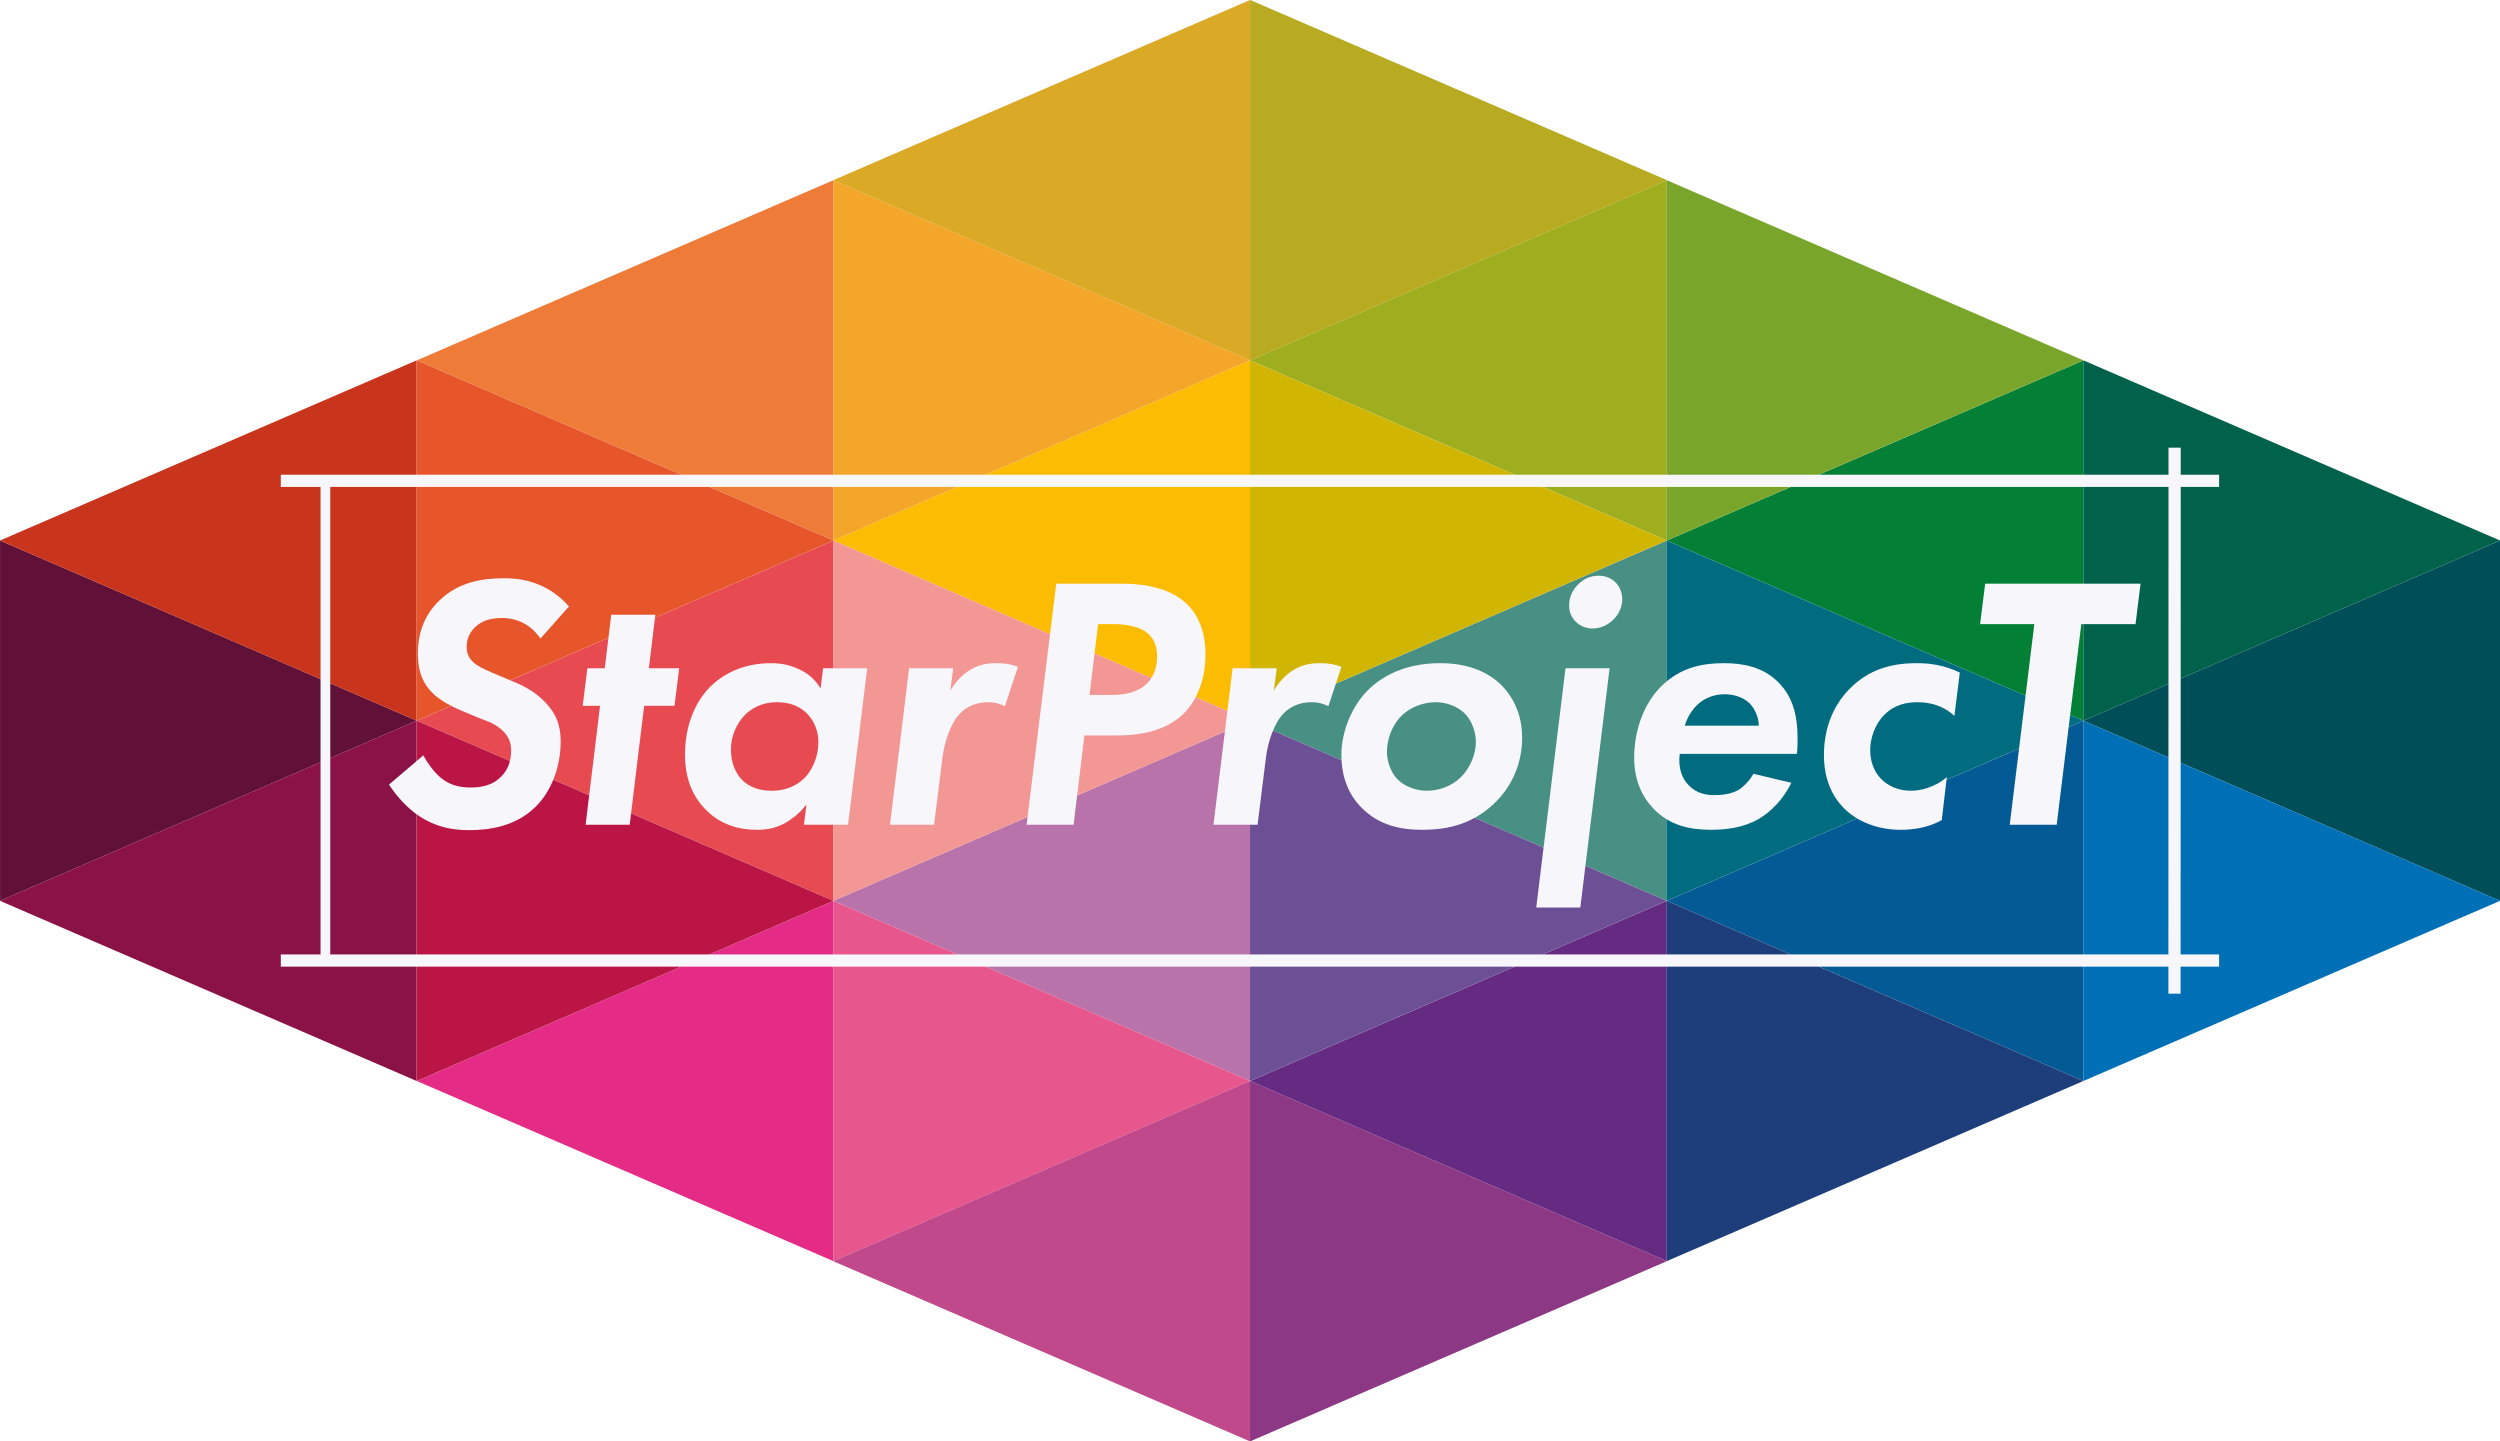 <?xml version="1.0" encoding="UTF-8"?>
<svg id="Camada_2" data-name="Camada 2" xmlns="http://www.w3.org/2000/svg" viewBox="0 0 1023.82 590.27">
  <defs>
    <style>
      .cls-1 {
        fill: #1d3e7b;
      }

      .cls-1, .cls-2, .cls-3, .cls-4, .cls-5, .cls-6, .cls-7, .cls-8, .cls-9, .cls-10, .cls-11, .cls-12, .cls-13, .cls-14, .cls-15, .cls-16, .cls-17, .cls-18, .cls-19, .cls-20, .cls-21, .cls-22, .cls-23, .cls-24, .cls-25, .cls-26, .cls-27, .cls-28, .cls-29, .cls-30, .cls-31 {
        stroke-width: 0px;
      }

      .cls-2 {
        fill: #ef7b38;
      }

      .cls-3 {
        fill: #6d4f95;
      }

      .cls-4 {
        fill: #f39795;
      }

      .cls-5, .cls-18 {
        fill: #f4a62a;
      }

      .cls-6, .cls-31 {
        fill: #9fae1e;
      }

      .cls-7 {
        fill: #8a1246;
      }

      .cls-8 {
        fill: #e42b86;
      }

      .cls-9 {
        fill: #00624b;
      }

      .cls-10, .cls-18, .cls-23, .cls-31 {
        opacity: .3;
      }

      .cls-10, .cls-30 {
        fill: #e7578e;
      }

      .cls-11 {
        fill: #ba1545;
      }

      .cls-12 {
        fill: #c9341c;
      }

      .cls-13 {
        fill: #611037;
      }

      .cls-14 {
        fill: #016c80;
      }

      .cls-15 {
        fill: #004f58;
      }

      .cls-16 {
        fill: #d0b502;
      }

      .cls-17 {
        fill: #489084;
      }

      .cls-19 {
        fill: #035a94;
      }

      .cls-20 {
        fill: #fbbc01;
      }

      .cls-21 {
        fill: #e7552a;
      }

      .cls-32 {
        stroke-linecap: square;
        stroke-width: 5px;
      }

      .cls-32, .cls-33 {
        fill: none;
        stroke: #f6f6fb;
        stroke-miterlimit: 10;
      }

      .cls-22 {
        fill: #f6f6fb;
      }

      .cls-33 {
        stroke-width: 3.99px;
      }

      .cls-23, .cls-27 {
        fill: #652b82;
      }

      .cls-24 {
        fill: #038036;
      }

      .cls-25 {
        fill: #0070b6;
      }

      .cls-26 {
        fill: #7aa52b;
      }

      .cls-28 {
        fill: #b873aa;
      }

      .cls-29 {
        fill: #e84a51;
      }
    </style>
  </defs>
  <g id="Icon_2" data-name="Icon 2">
    <g>
      <g>
        <polygon class="cls-13" points="170.66 295.14 .02 221.35 .02 368.92 170.66 295.14"/>
        <polygon class="cls-15" points="853.19 295.14 1023.82 368.92 1023.82 221.35 853.19 295.14"/>
        <polygon class="cls-24" points="682.58 221.35 853.21 295.14 853.21 147.57 682.58 221.35"/>
        <polygon class="cls-19" points="682.58 368.92 853.21 442.7 853.21 295.14 682.58 368.92"/>
        <polygon class="cls-20" points="341.29 221.35 511.92 295.14 511.92 147.57 341.29 221.35"/>
        <polygon class="cls-28" points="341.29 368.92 511.92 442.7 511.92 295.14 341.29 368.92"/>
        <polygon class="cls-12" points="0 221.35 170.63 295.14 170.63 147.57 0 221.35"/>
        <polygon class="cls-7" points="0 368.92 170.63 442.7 170.63 295.14 0 368.92"/>
        <polygon class="cls-17" points="511.94 295.14 682.58 368.92 682.58 221.35 511.94 295.14"/>
        <polygon class="cls-27" points="511.94 442.7 682.58 516.49 682.58 368.92 511.94 442.7"/>
        <polygon class="cls-6" points="511.94 147.57 682.58 221.35 682.58 73.78 511.94 147.57"/>
        <polygon class="cls-29" points="170.7 295.14 341.33 368.92 341.33 221.35 170.7 295.14"/>
        <polygon class="cls-2" points="170.7 147.57 341.33 221.35 341.33 73.78 170.7 147.57"/>
        <polygon class="cls-8" points="170.7 442.7 341.33 516.49 341.33 368.92 170.7 442.7"/>
        <polygon class="cls-21" points="341.29 221.35 170.66 147.57 170.66 295.14 341.29 221.35"/>
        <polygon class="cls-5" points="511.92 147.57 341.29 73.78 341.29 221.35 511.92 147.57"/>
        <polygon class="cls-11" points="341.29 368.92 170.66 295.14 170.66 442.7 341.29 368.92"/>
        <polygon class="cls-9" points="1023.82 221.35 853.19 147.57 853.19 295.14 1023.82 221.35"/>
        <polygon class="cls-25" points="1023.82 368.92 853.19 295.14 853.19 442.7 1023.82 368.92"/>
        <polygon class="cls-16" points="682.55 221.35 511.92 147.57 511.92 295.14 682.55 221.35"/>
        <polygon class="cls-3" points="682.55 368.92 511.92 295.14 511.92 442.7 682.55 368.92"/>
        <polygon class="cls-4" points="511.92 295.14 341.29 221.35 341.29 368.92 511.92 295.14"/>
        <polygon class="cls-30" points="511.92 442.7 341.29 368.92 341.29 516.49 511.92 442.7"/>
        <polygon class="cls-26" points="853.19 147.57 682.55 73.78 682.55 221.35 853.19 147.57"/>
        <polygon class="cls-14" points="853.19 295.14 682.55 221.35 682.55 368.92 853.19 295.14"/>
        <polygon class="cls-1" points="853.19 442.7 682.55 368.92 682.55 516.49 853.19 442.7"/>
        <g>
          <polygon class="cls-27" points="682.55 516.49 511.92 590.27 511.92 442.7 682.55 516.49"/>
          <polygon class="cls-30" points="341.27 516.49 511.9 590.27 511.9 442.7 341.27 516.49"/>
          <polygon class="cls-10" points="682.56 516.49 511.93 442.7 511.93 590.27 682.56 516.49"/>
          <polygon class="cls-23" points="341.28 516.49 511.91 590.27 511.91 442.7 341.28 516.49"/>
        </g>
        <g>
          <polygon class="cls-6" points="682.58 73.78 511.94 0 511.94 147.57 682.58 73.78"/>
          <polygon class="cls-18" points="682.58 73.78 511.94 0 511.94 147.57 682.58 73.78"/>
          <polygon class="cls-5" points="341.31 73.78 511.94 147.57 511.94 0 341.31 73.78"/>
          <polygon class="cls-31" points="341.31 73.78 511.94 147.57 511.94 0 341.31 73.78"/>
        </g>
      </g>
      <rect class="cls-33" x="133.26" y="196.91" width="757.26" height="196.46"/>
      <g>
        <path class="cls-22" d="m221.32,261.52c-2.66-4-7.7-8.44-15.84-8.44-5.33,0-8.58,1.63-10.51,3.4-2.37,2.07-3.85,4.88-3.85,8.29s1.33,5.62,4.14,7.55c1.92,1.33,4.44,2.37,9.33,4.44l6.66,2.81c3.85,1.63,8.44,4.14,12.29,8.29,4.44,4.74,6.07,9.33,6.07,15.84,0,10.81-4.14,20.87-10.51,26.94-8.14,7.85-18.8,9.33-26.94,9.33-7.55,0-13.91-1.48-20.28-5.62-5.03-3.26-9.47-8.29-12.58-13.03l14.06-11.99c1.48,2.81,4.29,6.81,6.96,9.03,3.85,3.26,7.99,4.14,12.43,4.14,3.85,0,9.03-.59,12.88-4.88,2.07-2.22,3.7-5.48,3.7-10.21,0-3.55-1.18-6.37-4.44-9.03-3.26-2.66-6.22-3.26-10.07-4.88l-5.62-2.37c-6.22-2.66-9.77-5.03-11.99-7.25-5.18-5.03-6.07-11.1-6.07-16.28,0-7.7,2.22-15.1,8.44-21.32,7.99-7.99,18.06-9.47,26.79-9.47,6.36,0,17.32,1.04,26.64,11.55l-11.69,13.17Z"/>
        <path class="cls-22" d="m263.8,289.05l-5.92,48.7h-18.06l5.92-48.7h-7.11l1.92-15.39h7.11l2.67-21.91h18.06l-2.66,21.91h12.43l-1.92,15.39h-12.43Z"/>
        <path class="cls-22" d="m337.08,273.66h18.06l-7.85,64.1h-18.06l1.04-8.29c-3.26,4.29-6.96,6.51-8.14,7.25-3.85,2.22-7.55,3.11-11.99,3.11-7.7,0-14.95-2.07-21.02-8.14-6.22-6.22-8.59-14.06-8.59-22.65,0-11.55,3.85-21.02,9.92-27.38,5.18-5.33,13.47-10.07,25.31-10.07,4.59,0,8.59.89,12.73,3.11,3.55,1.92,5.77,4.29,7.55,7.25l1.04-8.29Zm-31.38,18.5c-4.14,3.85-6.37,9.47-6.37,14.8,0,5.62,2.07,10.07,4.88,12.73,2.66,2.52,6.51,4.14,11.84,4.14,3.55,0,8.44-.74,12.73-4.59,4.29-3.85,6.37-9.92,6.37-15.39,0-4.59-1.78-8.59-4.44-11.4-2.07-2.22-5.92-4.88-12.43-4.88-4.59,0-8.88,1.33-12.58,4.59Z"/>
        <path class="cls-22" d="m372.31,273.66h18.06l-1.18,9.18c1.78-3.11,4.59-6.37,7.99-8.44,3.85-2.37,7.4-2.81,11.25-2.81,3.26,0,5.62.44,8.44,1.48l-5.33,16.13c-2.07-1.04-4.29-1.63-6.96-1.63-4.74,0-8.58,1.78-11.25,4.44-4,4-6.66,11.99-7.4,18.5l-3.4,27.24h-18.06l7.84-64.1Z"/>
        <path class="cls-22" d="m459.2,239.02c5.33,0,18.36.44,26.5,7.99,4.29,4,7.99,10.51,7.99,21.02s-3.7,19.24-9.33,24.57c-7.85,7.4-18.95,8.59-27.09,8.59h-13.17l-4.44,36.56h-19.24l12.14-98.73h26.64Zm-13.03,45.59h8.14c4.59,0,10.36-.3,14.8-4.14,4-3.55,4.74-8.14,4.74-11.69,0-2.96-.59-7.55-5.33-10.51-3.11-1.92-8.29-2.66-11.99-2.66h-6.81l-3.55,29.01Z"/>
        <path class="cls-22" d="m504.79,273.66h18.06l-1.18,9.18c1.78-3.11,4.59-6.37,7.99-8.44,3.85-2.37,7.4-2.81,11.25-2.81,3.26,0,5.62.44,8.44,1.48l-5.33,16.13c-2.07-1.04-4.29-1.63-6.96-1.63-4.74,0-8.58,1.78-11.25,4.44-4,4-6.66,11.99-7.4,18.5l-3.4,27.24h-18.06l7.84-64.1Z"/>
        <path class="cls-22" d="m615.07,280.76c4.14,4.29,8.29,11.25,8.29,21.32,0,8.14-2.52,18.36-11.4,26.94-8.44,7.99-18.06,10.81-29.46,10.81-9.18,0-17.76-1.92-24.72-8.88-4.74-4.59-8.44-11.69-8.44-21.76s4.59-20.43,11.1-26.79c5.18-5.03,14.36-10.81,29.31-10.81,12.58,0,20.43,4.29,25.31,9.18Zm-16.73,37.45c3.7-3.7,6.07-9.33,6.07-14.36,0-4-1.63-8.88-4.74-11.84-2.96-2.81-7.4-4.44-11.69-4.44-5.03,0-10.07,1.92-13.62,5.18-4.44,4.14-6.37,10.21-6.37,15.25,0,3.85,1.63,8.44,4.44,11.25,2.96,2.96,7.7,4.59,11.84,4.59,4.88,0,10.21-1.78,14.06-5.62Z"/>
        <path class="cls-22" d="m659.18,273.66l-11.99,97.99h-18.06l11.99-97.99h18.06Zm-13.03-34.19c2.96-3.11,6.22-3.7,8.58-3.7,2.81,0,5.18,1.04,6.81,2.66,1.78,1.78,2.81,4.29,2.81,6.96,0,2.22-.74,5.48-3.55,8.29-2.66,2.66-5.77,3.7-8.58,3.7s-5.03-1.04-6.81-2.66c-1.78-1.78-2.81-3.85-2.81-6.81s1.04-5.92,3.55-8.44Z"/>
        <path class="cls-22" d="m733.63,320.58c-3.26,6.66-8.44,11.99-13.62,14.95-6.37,3.55-13.47,4.29-19.24,4.29-8.59,0-17.02-1.63-23.83-8.88-3.55-3.7-7.7-10.21-7.7-20.72,0-11.1,4-22.2,11.1-29.16,8.14-8.14,17.76-9.47,25.61-9.47s15.69,1.48,21.91,7.4c6.96,6.66,8.29,15.39,8.29,23.24,0,2.66,0,4.59-.3,6.51h-47.96c-.74,5.92,1.04,10.21,3.7,12.88,3.26,3.4,7.25,4,10.51,4,2.22,0,6.37-.15,9.77-2.07,2.66-1.63,4.88-4.29,6.22-6.66l15.54,3.7Zm-13.32-23.39c-.15-3.7-1.78-7.25-4-9.33-2.52-2.37-6.37-3.55-10.07-3.55-4.88,0-8.44,1.92-10.95,4.14-2.22,2.07-4.29,5.18-5.33,8.73h30.35Z"/>
        <path class="cls-22" d="m800.39,293.2c-2.67-2.52-7.4-5.62-15.25-5.62-4.14,0-9.18.89-13.32,5.03-4,3.85-5.92,9.77-5.92,14.65,0,4.59,1.63,8.88,4.44,11.69,2.81,2.96,7.25,4.88,12.14,4.88,3.85,0,9.92-1.18,14.8-5.62l-2.07,17.62c-5.92,3.4-12.58,4-16.88,4-9.18,0-17.76-3.26-23.39-9.03-4.59-4.74-7.99-11.69-7.99-21.61,0-11.25,4-20.43,10.36-26.94,7.7-7.85,16.73-10.66,27.53-10.66,5.62,0,11.25.74,17.76,3.85l-2.22,17.76Z"/>
        <path class="cls-22" d="m852.35,255.6l-10.07,82.15h-19.24l10.07-82.15h-22.2l2.07-16.58h63.65l-2.07,16.58h-22.2Z"/>
      </g>
      <line class="cls-32" x1="890.52" y1="404.43" x2="890.57" y2="185.84"/>
      <line class="cls-32" x1="117.49" y1="196.91" x2="906.29" y2="196.91"/>
      <line class="cls-32" x1="117.49" y1="393.37" x2="906.29" y2="393.37"/>
    </g>
  </g>
</svg>